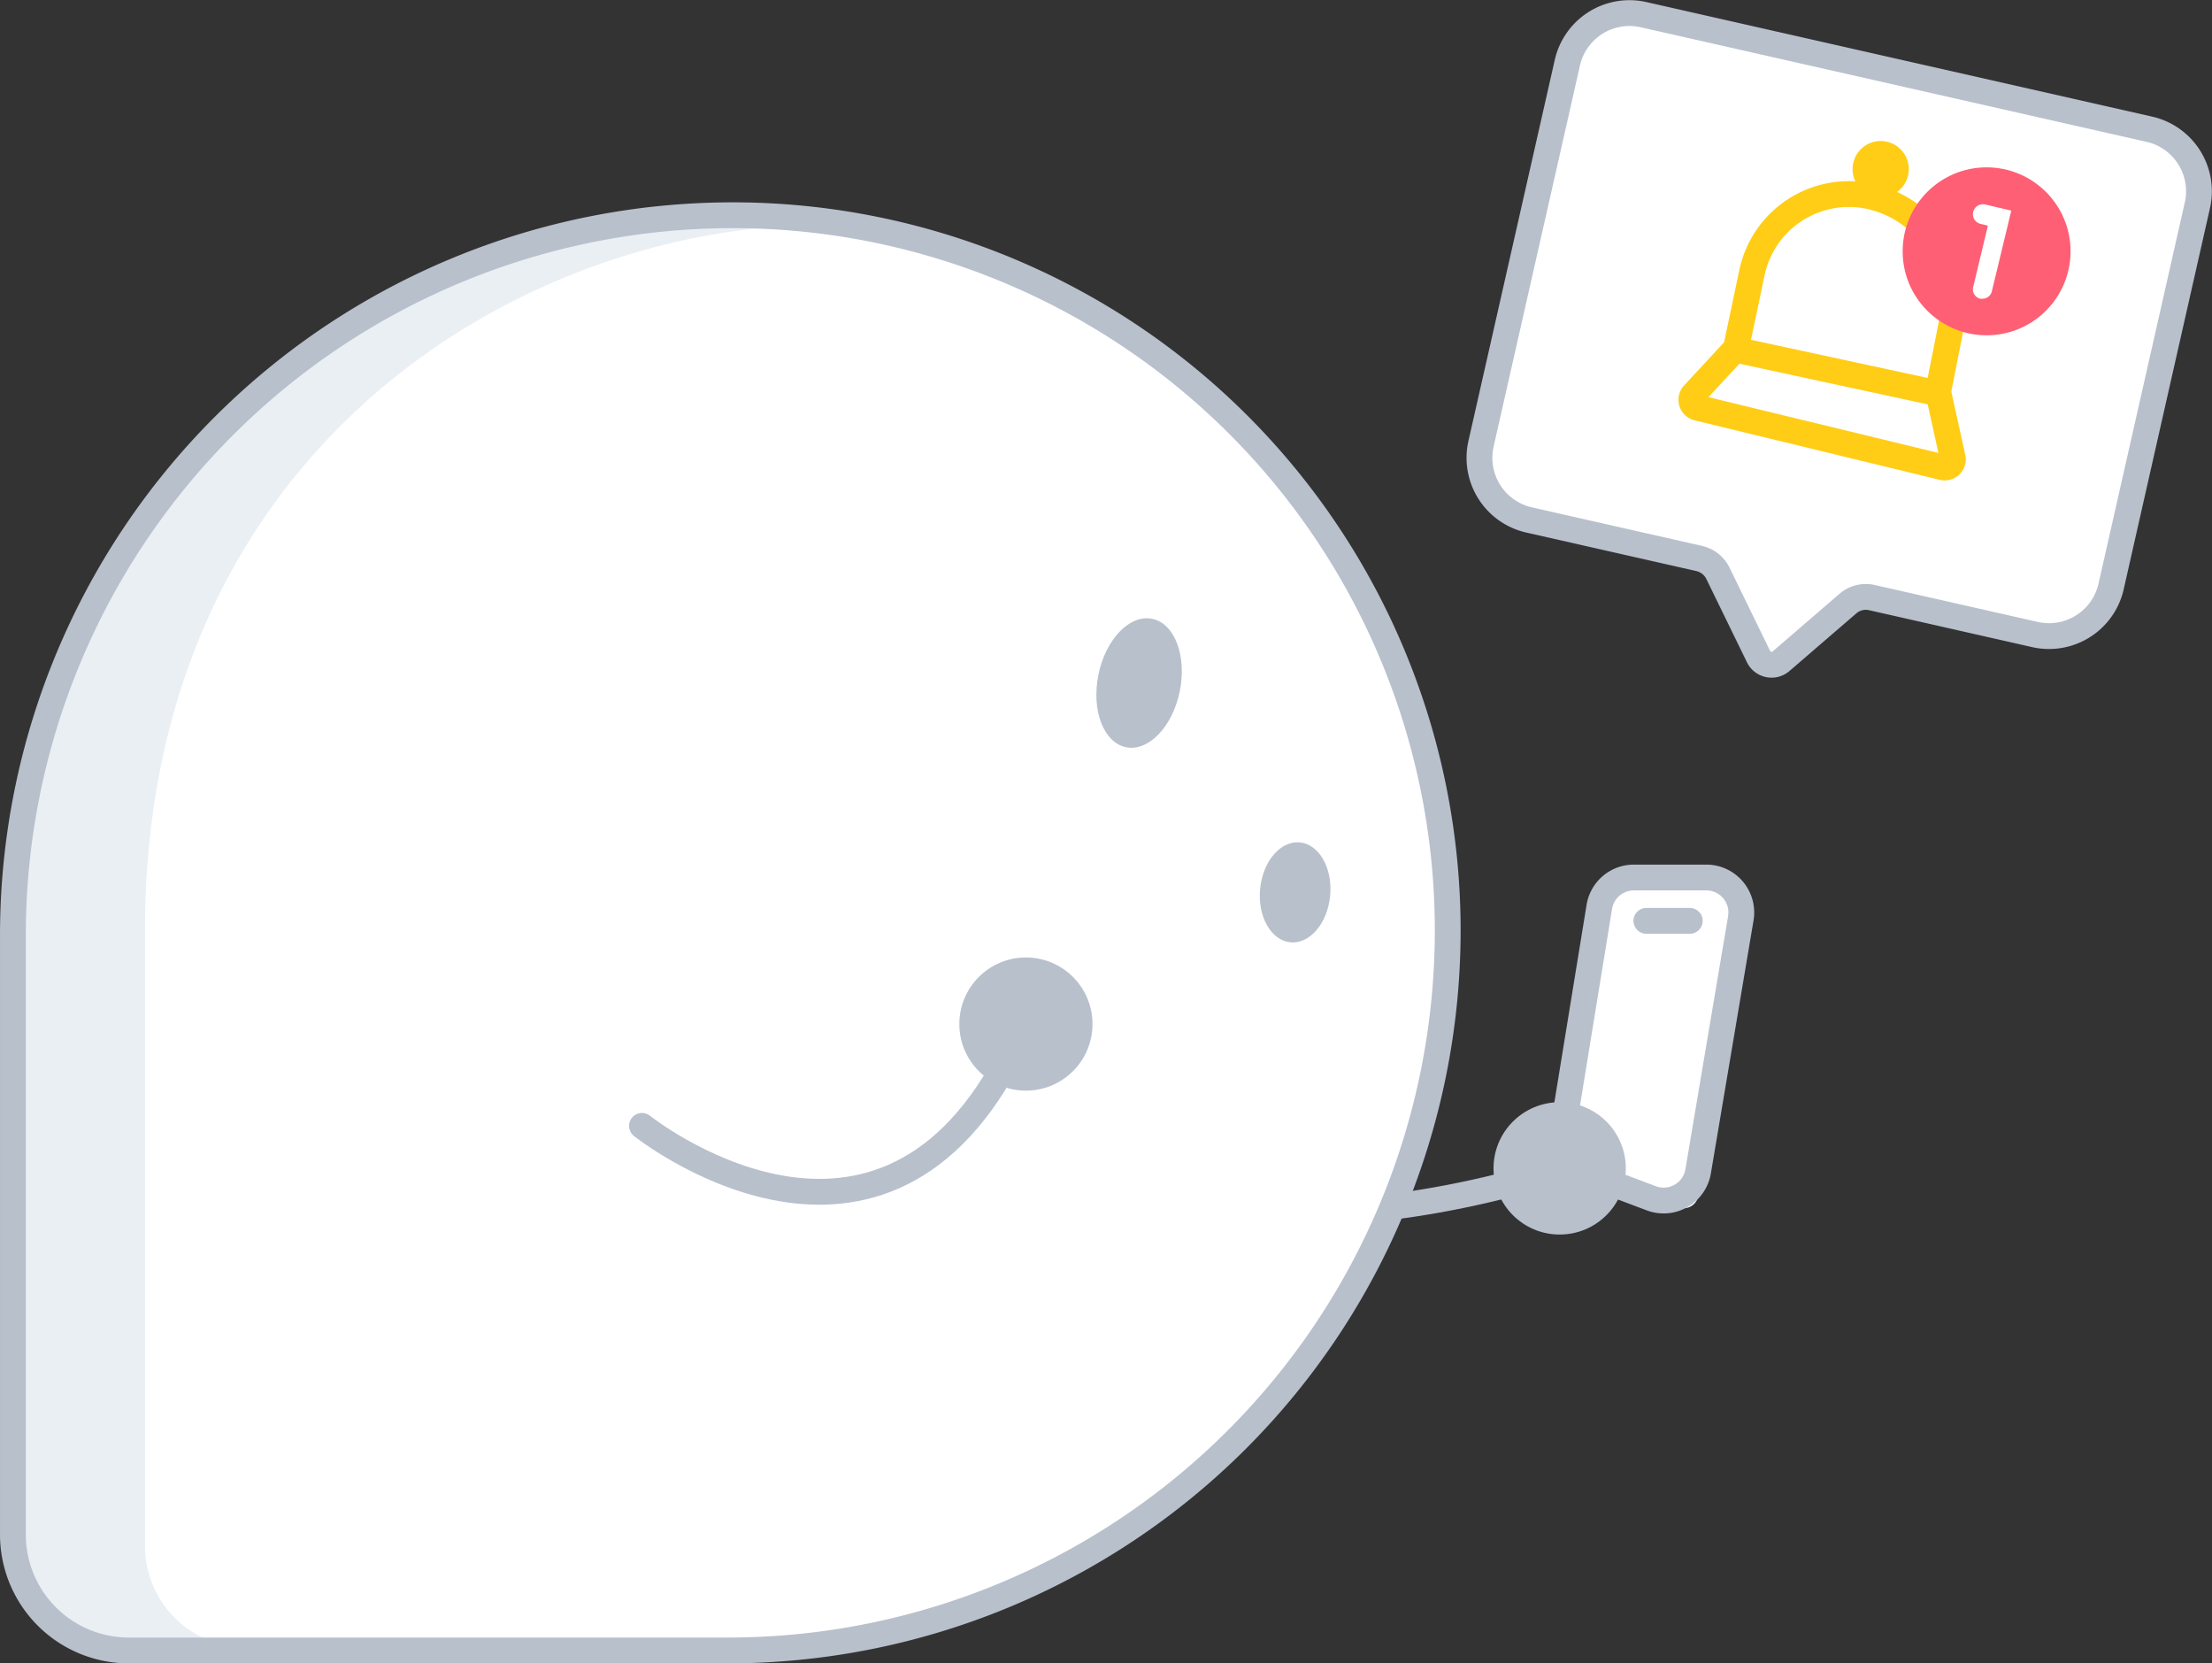 <svg xmlns="http://www.w3.org/2000/svg" width="161.412" height="121.346" viewBox="0 0 161.412 121.346">
  <rect x="0" y="0" width="161.412" height="121.346" fill="#333333" stroke="none"/>
  <g id="Layer_2-2" data-name="Layer 2-2" transform="translate(-328.53 -412.741)">
    <g id="Group_391" data-name="Group 391">
      <path id="Path_707" data-name="Path 707" d="M451.007,500.807l-8.036-2.5a1.033,1.033,0,0,1-.778-1.118l3.24-19.624a1.034,1.034,0,0,1,1.089-.806l8.418.2a1.074,1.074,0,0,1,1.12,1.027.98.98,0,0,1,0,.133l-3.622,21.938a1.075,1.075,0,0,1-1.3.791A1.169,1.169,0,0,1,451.007,500.807Z" fill="#fff"/>
      <line id="Line_105" data-name="Line 105" x2="3.167" transform="translate(448.667 479.917)" fill="none" stroke="#b8c0cc" stroke-linecap="round" stroke-linejoin="round" stroke-width="1.883"/>
      <path id="Path_773" data-name="Path 773" d="M384.75,479.5s14.634,30.893,56.073,19.042" fill="none" stroke="#b8c0cc" stroke-linecap="round" stroke-linejoin="round" stroke-width="1.883"/>
      <circle id="Ellipse_203" data-name="Ellipse 203" cx="4.827" cy="4.827" r="4.827" transform="translate(437.513 493.148)" fill="#b8c0cc"/>
      <path id="Path_774" data-name="Path 774" d="M447.754,476.756h5.287a2.553,2.553,0,0,1,2.518,2.978l-3.114,18.458a2.554,2.554,0,0,1-3.417,1.966l-4.884-1.838a2.553,2.553,0,0,1-1.621-2.8l2.711-16.621A2.552,2.552,0,0,1,447.754,476.756Z" fill="none" stroke="#b8c0cc" stroke-linecap="round" stroke-linejoin="round" stroke-width="1.883"/>
      <path id="Path_702" data-name="Path 702" d="M477.126,459.1l-12.932-3.028-5.659,5.108a1.231,1.231,0,0,1-1.739-.084,1.214,1.214,0,0,1-.213-.326l-3.226-7.23-13.583-3.213a4.386,4.386,0,0,1-3.268-5.263l6.636-28.3a4.386,4.386,0,0,1,5.263-3.268l37.409,8.772a4.386,4.386,0,0,1,3.212,5.292l-6.636,28.3a4.386,4.386,0,0,1-5.263,3.24Z" fill="#fff"/>
      <path id="Rectangle_545" data-name="Rectangle 545" d="M52.529,0h0A52.174,52.174,0,0,1,104.7,52.174v0A52.529,52.529,0,0,1,52.174,104.7H8.458A8.458,8.458,0,0,1,0,96.245V52.529A52.529,52.529,0,0,1,52.529,0Z" transform="translate(329.472 428.443)" fill="#fff"/>
      <path id="Path_775" data-name="Path 775" d="M381.349,428.525h0a51.964,51.964,0,0,1,8.114.637c-21.345-.5-50.353,15.269-50.353,51.468v44.918a7.4,7.4,0,0,0,7.376,7.376H336.62a7.4,7.4,0,0,1-7.376-7.376V480.63A52.258,52.258,0,0,1,381.349,428.525Z" fill="#eaeff4"/>
      <path id="Rectangle_546" data-name="Rectangle 546" d="M52.529,0h0A52.174,52.174,0,0,1,104.7,52.174v0A52.529,52.529,0,0,1,52.174,104.7H8.458A8.458,8.458,0,0,1,0,96.245V52.529A52.529,52.529,0,0,1,52.529,0Z" transform="translate(329.472 428.443)" fill="none" stroke="#b8c0cc" stroke-linecap="round" stroke-linejoin="round" stroke-width="1.883"/>
      <ellipse id="Ellipse_204" data-name="Ellipse 204" cx="4.78" cy="3.029" rx="4.78" ry="3.029" transform="matrix(0.199, -0.98, 0.98, 0.199, 407.731, 466.649)" fill="#b8c0cc"/>
      <path id="Path_776" data-name="Path 776" d="M375.375,494.875s16.875,13.48,26.625-4.7" fill="none" stroke="#b8c0cc" stroke-linecap="round" stroke-linejoin="round" stroke-width="1.883"/>
      <circle id="Ellipse_205" data-name="Ellipse 205" cx="4.858" cy="4.858" r="4.858" transform="translate(398.534 482.589)" fill="#b8c0cc"/>
      <ellipse id="Ellipse_206" data-name="Ellipse 206" cx="3.661" cy="2.567" rx="3.661" ry="2.567" transform="translate(420.144 481.249) rotate(-84.724)" fill="#b8c0cc"/>
      <path id="Path_777" data-name="Path 777" d="M477.023,459.03l-11.9-2.694a2,2,0,0,0-1.747.436l-4.882,4.207a1.057,1.057,0,0,1-1.641-.337l-2.96-6.071a2.029,2.029,0,0,0-1.374-1.089l-12.412-2.81a4.646,4.646,0,0,1-3.505-5.557l6.3-27.8a4.647,4.647,0,0,1,5.557-3.505l36.911,8.358a4.644,4.644,0,0,1,3.505,5.556l-6.295,27.8A4.645,4.645,0,0,1,477.023,459.03Z" fill="none" stroke="#b8c0cc" stroke-linecap="round" stroke-linejoin="round" stroke-width="1.883"/>
    </g>
    <g id="Layer_1" data-name="Layer 1">
      <circle id="Ellipse_193" data-name="Ellipse 193" cx="2.052" cy="2.052" r="2.052" transform="translate(463.713 423.027)" fill="#ffcd15"/>
      <line id="Line_103" data-name="Line 103" x2="15.974" y2="3.551" transform="translate(454.743 438.156)" fill="none"/>
    </g>
    <path id="Path_778" data-name="Path 778" d="M469.978,441.2l.99-5a7.827,7.827,0,0,0-6.141-9.169h0a7.231,7.231,0,0,0-8.471,5.674l-1.114,5.29a.588.588,0,0,1-.145.281l-2.993,3.231a.6.6,0,0,0,.3.982l17.894,4.34a.594.594,0,0,0,.72-.706l-1.033-4.677A.608.608,0,0,1,469.978,441.2Z" fill="none" stroke="#ffcd15" stroke-miterlimit="10" stroke-width="1.883"/>
    <circle id="Ellipse_194" data-name="Ellipse 194" cx="6.126" cy="6.126" r="6.126" transform="translate(467.369 424.949)" fill="#fe5f75"/>
    <path id="Path_706" data-name="Path 706" d="M473.207,434.534h-.17a.707.707,0,0,1-.523-.849l1.075-4.485-.538-.127a.726.726,0,0,1,.3-1.42l.021,0,1.924.453-1.414,5.871A.707.707,0,0,1,473.207,434.534Z" fill="#fff"/>
    <line id="Line_106" data-name="Line 106" x2="15.238" y2="3.29" transform="translate(454.743 438.156)" fill="none" stroke="#ffcd15" stroke-miterlimit="10" stroke-width="1.883"/>
  </g>
</svg>
